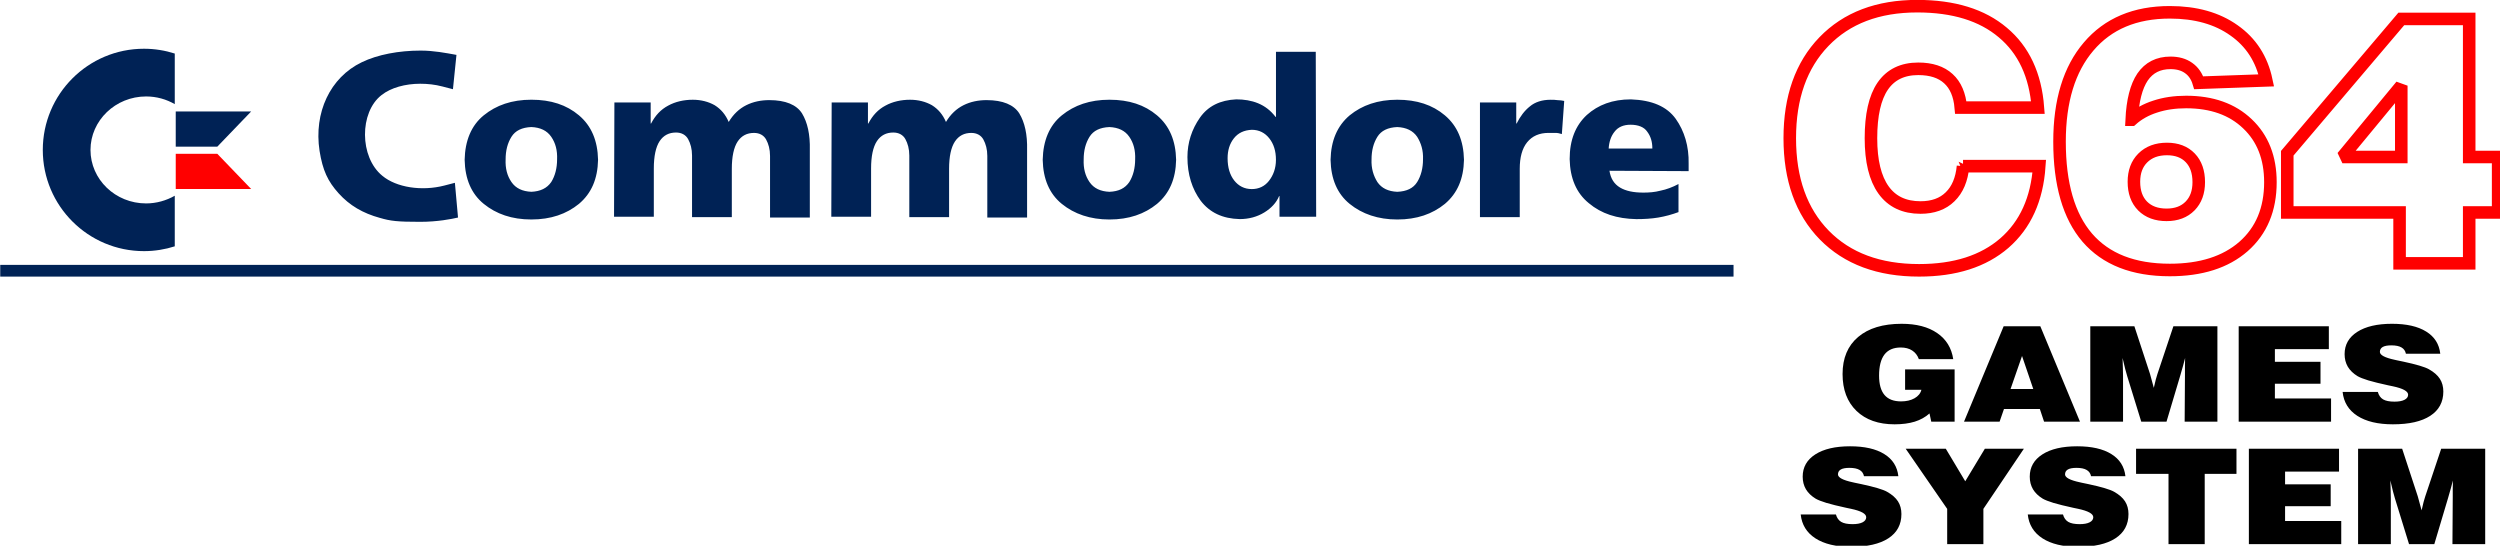 <?xml version="1.0" encoding="UTF-8" standalone="no"?>
<!-- Created by ERK -->

<svg
   width="1267.226mm"
   height="276.641mm"
   viewBox="0 0 1267.226 276.641"
   version="1.1"
   id="svg1"
   inkscape:version="1.3.2 (091e20e, 2023-11-25, custom)"
   sodipodi:docname="c64gs.svg"
   xml:space="preserve"
   xmlns:inkscape="http://www.inkscape.org/namespaces/inkscape"
   xmlns:sodipodi="http://sodipodi.sourceforge.net/DTD/sodipodi-0.dtd"
   xmlns="http://www.w3.org/2000/svg"
   xmlns:svg="http://www.w3.org/2000/svg"><sodipodi:namedview
     id="namedview1"
     pagecolor="#ffffff"
     bordercolor="#000000"
     borderopacity="0.25"
     inkscape:showpageshadow="2"
     inkscape:pageopacity="0.0"
     inkscape:pagecheckerboard="true"
     inkscape:deskcolor="#d1d1d1"
     inkscape:document-units="mm"
     inkscape:zoom="0.2911843"
     inkscape:cx="2658.1103"
     inkscape:cy="582.10556"
     inkscape:window-width="2542"
     inkscape:window-height="1003"
     inkscape:window-x="0"
     inkscape:window-y="330"
     inkscape:window-maximized="0"
     inkscape:current-layer="g1" /><defs
     id="defs1" /><g
     id="g1"
     transform="matrix(5.998,0,0,5.998,-243.312,-737.608)"
     inkscape:label="Logo"
     style="display:inline"><g
       id="g28"
       inkscape:label="C-commodore"><path
         d="m 52.734,127.095 c -4.731,0 -8.552,3.837 -8.552,8.552 0,4.731 3.837,8.552 8.552,8.552 0.911,0 1.789,-0.146 2.601,-0.406 v -4.276 c -0.715,0.406 -1.545,0.65 -2.423,0.65 -2.601,0 -4.699,-2.032 -4.699,-4.52 0,-2.488 2.114,-4.52 4.699,-4.52 0.894,0 1.723,0.244 2.423,0.65 v -4.276 c -0.813,-0.26 -1.691,-0.406 -2.601,-0.406 z m 6.195,8.276 h -3.512 v -2.975 h 6.374 z"
         style="font-style:normal;font-variant:normal;font-weight:400;font-stretch:normal;font-size:54.274px;line-height:1.25;font-family:BoobToob;-inkscape-font-specification:'BoobToob, Normal';font-variant-ligatures:discretionary-ligatures historical-ligatures;font-variant-caps:normal;font-variant-numeric:normal;font-feature-settings:normal;text-align:start;letter-spacing:0;word-spacing:0;writing-mode:lr-tb;text-anchor:start;fill:#002255;fill-opacity:1;stroke:none;stroke-width:0.132"
         id="path2"
         inkscape:label="C"
         sodipodi:nodetypes="sssccsssccsccccc" /><path
         style="font-style:normal;font-variant:normal;font-weight:400;font-stretch:normal;font-size:54.274px;line-height:1.25;font-family:BoobToob;-inkscape-font-specification:'BoobToob, Normal';font-variant-ligatures:discretionary-ligatures historical-ligatures;font-variant-caps:normal;font-variant-numeric:normal;font-feature-settings:normal;text-align:start;letter-spacing:0;word-spacing:0;writing-mode:lr-tb;text-anchor:start;fill:#ff0000;fill-opacity:1;stroke:none;stroke-width:0.132"
         d="m 58.929,135.973 h -3.512 v 2.975 h 6.374 z"
         id="path4"
         inkscape:label="dash" /><path
         d="m 85.47,141.524 c 1.648,0 2.967,-0.461 4.022,-1.319 1.055,-0.89 1.582,-2.11 1.615,-3.725 -0.033,-1.615 -0.56,-2.868 -1.615,-3.758 -1.055,-0.89 -2.373,-1.319 -4.022,-1.319 -1.648,0 -2.967,0.461 -4.022,1.319 -1.055,0.857 -1.582,2.143 -1.615,3.758 0.033,1.615 0.56,2.868 1.615,3.725 1.055,0.857 2.373,1.319 4.022,1.319 z m 0,-2.34 c -0.758,-0.033 -1.319,-0.297 -1.681,-0.824 -0.363,-0.527 -0.527,-1.154 -0.494,-1.912 0,-0.758 0.165,-1.384 0.494,-1.912 0.33,-0.527 0.89,-0.791 1.681,-0.824 0.758,0.033 1.319,0.297 1.681,0.824 0.363,0.527 0.527,1.154 0.494,1.912 0,0.725 -0.165,1.384 -0.494,1.912 -0.363,0.527 -0.923,0.791 -1.681,0.824 z m 6.988,2.11 h 3.362 v -4.087 c 0,-1.022 0.165,-1.813 0.494,-2.307 0.33,-0.494 0.791,-0.725 1.384,-0.725 0.461,0 0.824,0.198 1.022,0.56 0.198,0.363 0.33,0.824 0.33,1.384 v 5.208 h 3.362 v -4.087 c 0,-1.022 0.165,-1.813 0.494,-2.307 0.33,-0.494 0.791,-0.725 1.384,-0.725 0.461,0 0.824,0.198 1.022,0.56 0.198,0.363 0.33,0.824 0.33,1.384 v 5.208 h 3.362 v -5.703 c 0.033,-1.319 -0.198,-2.34 -0.659,-3.099 -0.461,-0.725 -1.384,-1.121 -2.769,-1.121 -0.692,0 -1.351,0.132 -1.945,0.429 -0.593,0.297 -1.088,0.758 -1.483,1.417 -0.264,-0.626 -0.659,-1.088 -1.187,-1.417 -0.527,-0.297 -1.154,-0.461 -1.846,-0.461 -0.758,0 -1.483,0.165 -2.077,0.494 -0.626,0.33 -1.088,0.824 -1.45,1.516 h -0.033 v -1.78 h -3.066 z m 18.361,0 h 3.362 v -4.087 c 0,-1.022 0.165,-1.813 0.494,-2.307 0.33,-0.494 0.791,-0.725 1.384,-0.725 0.461,0 0.824,0.198 1.022,0.56 0.198,0.363 0.33,0.824 0.33,1.384 v 5.208 h 3.362 v -4.087 c 0,-1.022 0.165,-1.813 0.494,-2.307 0.33,-0.494 0.791,-0.725 1.384,-0.725 0.461,0 0.824,0.198 1.022,0.56 0.198,0.363 0.33,0.824 0.33,1.384 v 5.208 h 3.362 v -5.703 c 0.033,-1.319 -0.198,-2.34 -0.659,-3.099 -0.461,-0.725 -1.384,-1.121 -2.769,-1.121 -0.692,0 -1.351,0.132 -1.945,0.429 -0.593,0.297 -1.088,0.758 -1.483,1.417 -0.264,-0.626 -0.659,-1.088 -1.187,-1.417 -0.527,-0.297 -1.154,-0.461 -1.846,-0.461 -0.758,0 -1.483,0.165 -2.077,0.494 -0.626,0.33 -1.088,0.824 -1.45,1.516 h -0.033 v -1.78 h -3.066 z m 23.503,0.231 c 1.648,0 2.967,-0.461 4.022,-1.319 1.055,-0.89 1.582,-2.11 1.615,-3.725 -0.033,-1.615 -0.56,-2.868 -1.615,-3.758 -1.055,-0.89 -2.373,-1.319 -4.022,-1.319 -1.648,0 -2.967,0.461 -4.022,1.319 -1.055,0.857 -1.582,2.143 -1.615,3.758 0.033,1.615 0.56,2.868 1.615,3.725 1.055,0.857 2.406,1.319 4.022,1.319 z m 0,-2.34 c -0.758,-0.033 -1.319,-0.297 -1.681,-0.824 -0.363,-0.527 -0.527,-1.154 -0.494,-1.912 0,-0.758 0.165,-1.384 0.494,-1.912 0.33,-0.527 0.89,-0.791 1.681,-0.824 0.758,0.033 1.319,0.297 1.681,0.824 0.363,0.527 0.527,1.154 0.494,1.912 0,0.725 -0.165,1.384 -0.494,1.912 -0.363,0.527 -0.89,0.791 -1.681,0.824 z m 17.438,-11.834 h -3.362 v 5.505 h -0.033 c -0.429,-0.56 -0.923,-0.923 -1.483,-1.154 -0.56,-0.231 -1.187,-0.33 -1.846,-0.33 -1.351,0.066 -2.373,0.56 -3.066,1.549 -0.692,0.989 -1.055,2.11 -1.055,3.329 0,1.483 0.396,2.703 1.121,3.692 0.758,0.989 1.846,1.516 3.296,1.549 0.791,0 1.483,-0.198 2.077,-0.56 0.593,-0.363 1.022,-0.824 1.253,-1.384 h 0.033 v 1.747 h 3.099 z m -7.45,8.999 c 0,-0.659 0.165,-1.22 0.527,-1.681 0.363,-0.461 0.857,-0.692 1.516,-0.725 0.626,0 1.121,0.264 1.483,0.725 0.363,0.461 0.56,1.055 0.56,1.813 0,0.725 -0.231,1.319 -0.593,1.78 -0.363,0.461 -0.857,0.692 -1.45,0.692 -0.626,0 -1.121,-0.264 -1.483,-0.725 -0.363,-0.461 -0.56,-1.088 -0.56,-1.879 z m 14.339,5.175 c 1.648,0 2.967,-0.461 4.022,-1.319 1.055,-0.89 1.582,-2.11 1.615,-3.725 -0.033,-1.615 -0.56,-2.868 -1.615,-3.758 -1.055,-0.89 -2.373,-1.319 -4.022,-1.319 -1.648,0 -2.967,0.461 -4.022,1.319 -1.055,0.89 -1.582,2.143 -1.615,3.758 0.033,1.615 0.56,2.868 1.615,3.725 1.055,0.857 2.406,1.319 4.022,1.319 z m 0,-2.34 c -0.758,-0.033 -1.319,-0.297 -1.681,-0.824 -0.33,-0.527 -0.527,-1.154 -0.494,-1.912 0,-0.758 0.165,-1.384 0.494,-1.912 0.33,-0.527 0.89,-0.791 1.681,-0.824 0.758,0.033 1.319,0.297 1.681,0.824 0.33,0.527 0.527,1.154 0.494,1.912 0,0.725 -0.165,1.384 -0.494,1.912 -0.33,0.527 -0.89,0.791 -1.681,0.824 z m 14.108,-7.68 c -0.165,-0.033 -0.363,-0.066 -0.56,-0.066 -0.198,-0.033 -0.396,-0.033 -0.593,-0.033 -0.725,0 -1.319,0.198 -1.747,0.56 -0.461,0.363 -0.824,0.857 -1.121,1.45 h -0.033 v -1.78 h -3.066 v 9.691 h 3.362 v -4.087 c 0,-0.956 0.198,-1.714 0.626,-2.242 0.429,-0.527 1.022,-0.791 1.813,-0.791 h 0.56 c 0.198,0 0.363,0.033 0.56,0.099 z m 10.515,5.933 v -0.626 c 0.033,-1.483 -0.363,-2.769 -1.088,-3.791 -0.758,-1.055 -2.011,-1.582 -3.791,-1.648 -1.549,0 -2.769,0.461 -3.725,1.319 -0.956,0.89 -1.45,2.11 -1.45,3.725 0.033,1.615 0.56,2.868 1.615,3.725 1.055,0.89 2.373,1.319 4.022,1.351 0.626,0 1.253,-0.033 1.846,-0.132 0.593,-0.099 1.187,-0.264 1.714,-0.461 v -2.373 c -0.494,0.264 -1.022,0.461 -1.516,0.56 -0.494,0.132 -0.989,0.165 -1.45,0.165 -0.824,0 -1.483,-0.132 -1.978,-0.429 -0.494,-0.297 -0.791,-0.758 -0.89,-1.417 z m -6.757,-1.912 c 0.033,-0.56 0.198,-1.055 0.494,-1.417 0.297,-0.396 0.758,-0.593 1.351,-0.593 0.659,0 1.154,0.198 1.417,0.593 0.297,0.396 0.429,0.857 0.429,1.417 z m -103.835,5.867 c -1.45,-0.396 -2.571,-1.055 -3.494,-2.077 -0.923,-1.022 -1.351,-1.945 -1.615,-3.593 -0.494,-3.23 0.89,-6.197 3.56,-7.483 1.351,-0.659 3.164,-0.989 4.977,-0.989 1.121,0 2.11,0.198 3.033,0.363 l -0.297,2.901 c 0,0 -0.231,-0.066 -0.89,-0.231 -0.626,-0.165 -1.253,-0.231 -1.879,-0.231 -1.253,0 -2.472,0.33 -3.263,0.956 -1.879,1.45 -1.879,5.241 0.066,6.823 1.187,0.989 3.329,1.319 5.241,0.824 l 0.89,-0.231 0.264,2.934 c -0.56,0.132 -1.747,0.363 -3.197,0.363 -1.912,0 -2.505,-0.066 -3.395,-0.33 z"
         style="font-style:normal;font-variant:normal;font-weight:400;font-stretch:normal;font-size:54.274px;line-height:1.25;font-family:BoobToob;-inkscape-font-specification:'BoobToob, Normal';font-variant-ligatures:discretionary-ligatures historical-ligatures;font-variant-caps:normal;font-variant-numeric:normal;font-feature-settings:normal;text-align:start;letter-spacing:0;word-spacing:0;writing-mode:lr-tb;text-anchor:start;fill:#002255;fill-opacity:1;stroke:none;stroke-width:0.268"
         id="path6"
         inkscape:label="Commodore"
         sodipodi:nodetypes="scccsscsscscscscccccsssssccsssssccccssccsccccccccsssssccsssssccccssccsccccccsccssscsscscscscccccccscssccscccccsscsssssssccssccsscccscccscccscccccccssssccccccccccccccssccccscccssccscccscccccsss" /><path
         d="M 75.872,114.362 H 953 v 5.932 H 75.872 Z"
         style="font-style:normal;font-variant:normal;font-weight:400;font-stretch:normal;font-size:54.274px;line-height:1.25;font-family:BoobToob;-inkscape-font-specification:'BoobToob, Normal';font-variant-ligatures:discretionary-ligatures historical-ligatures;font-variant-caps:normal;font-variant-numeric:normal;font-feature-settings:normal;text-align:start;letter-spacing:0;word-spacing:0;writing-mode:lr-tb;text-anchor:start;fill:#002255;fill-opacity:1;stroke:none;stroke-width:1.766"
         id="path1"
         sodipodi:nodetypes="ccccc"
         transform="matrix(0.167,0,0,0.167,27.915,126.262)"
         inkscape:label="Line" /></g><g
       id="g6"
       transform="matrix(0.167,0,0,0.167,27.915,126.251)"
       inkscape:label="C64"><path
         style="font-size:176.389px;line-height:0;font-family:'Swis721 Blk BT';-inkscape-font-specification:'Swis721 Blk BT';text-align:center;letter-spacing:0px;word-spacing:0px;text-anchor:middle;fill:none;stroke:#ff0000;stroke-width:6.35;stroke-linecap:square;stroke-miterlimit:2;paint-order:stroke fill markers"
         d="m 1069.138,64.409 h 38.585 q -1.723,25.063 -17.656,38.93 -15.934,13.78 -43.15,13.78 -30.489,0 -47.973,-17.828 -17.484,-17.915 -17.484,-49.007 0,-31.006 17.312,-48.92 17.312,-17.915 47.198,-17.915 27.561,0 43.322,13.35 15.847,13.264 17.742,37.982 h -39.016 q -0.861,-9.732 -6.287,-14.642 -5.426,-4.995 -15.245,-4.995 -11.972,0 -18.001,8.785 -5.943,8.699 -5.943,26.355 0,17.312 6.373,26.183 6.373,8.871 18.69,8.871 9.474,0 14.986,-5.426 5.598,-5.426 6.546,-15.503 z m 86.472,7.924 q 0,7.751 4.393,12.23 4.479,4.479 12.144,4.479 7.493,0 11.886,-4.479 4.393,-4.479 4.393,-12.058 0,-7.838 -4.306,-12.316 -4.306,-4.479 -11.8,-4.479 -7.665,0 -12.23,4.565 -4.479,4.479 -4.479,12.058 z m -1.12,-31.437 q 4.909,-4.393 11.886,-6.632 6.976,-2.325 15.675,-2.325 19.465,0 31.006,11.024 11.627,11.024 11.627,29.542 0,20.584 -13.608,32.556 -13.608,11.886 -37.293,11.886 -27.647,0 -41.772,-16.364 -14.039,-16.364 -14.039,-48.576 0,-30.92 14.728,-48.145 14.728,-17.312 41.083,-17.312 19.637,0 32.47,9.13 12.919,9.043 16.364,25.321 l -34.193,1.206 q -1.464,-4.909 -5.168,-7.493 -3.617,-2.584 -9.13,-2.584 -9.216,0 -14.125,7.149 -4.823,7.149 -5.512,21.618 z m 106.626,18.862 h 29.8 V 23.671 Z m 28.939,53.83 V 87.836 h -56.844 v -29.972 l 57.705,-67.955 h 34.365 v 69.849 h 14.642 v 28.078 h -14.642 v 25.752 z"
         id="text4"
         inkscape:label="C64"
         transform="translate(0,0.066)"
         aria-label="C64" /><path
         style="font-size:72.968px;line-height:0;font-family:'Swis721 Blk BT';-inkscape-font-specification:'Swis721 Blk BT';text-align:center;letter-spacing:0px;word-spacing:0px;text-anchor:middle;stroke-width:2.627;stroke-linecap:square;stroke-miterlimit:2;paint-order:stroke fill markers"
         d="m 968.778,210.619 -0.819,-4.525 q -2.85,3.028 -6.876,4.525 -4.026,1.461 -9.37,1.461 -11.259,0 -17.743,-7.375 -6.484,-7.411 -6.484,-20.273 0,-13.147 7.233,-20.38 7.233,-7.268 20.273,-7.268 10.261,0 16.532,5.095 6.306,5.095 7.482,14.358 h -15.997 q -0.962,-3.135 -3.135,-4.774 -2.138,-1.639 -5.309,-1.639 -5.059,0 -7.589,3.884 -2.494,3.884 -2.494,11.579 0,7.126 2.53,10.653 2.53,3.527 7.696,3.527 3.705,0 6.271,-1.71 2.601,-1.746 3.207,-4.667 h -7.589 v -11.223 h 23.052 v 28.752 z m 36.911,-17.957 h 10.582 l -5.237,-18.171 z m -21.662,17.957 18.456,-52.481 h 17.066 l 18.456,52.481 h -16.71 l -1.96,-6.948 h -16.71 l -2.031,6.948 z m 74.037,0 h -15.249 v -52.481 h 20.522 l 7.268,26.187 q 0.142,0.534 0.57,2.458 0.427,1.888 1.211,5.237 0.499,-2.637 0.926,-4.596 0.427,-1.995 0.748,-2.993 l 7.446,-26.294 h 20.486 v 52.481 h -15.249 l 0.142,-25.831 q 0,-2.352 0,-4.56 0.036,-2.245 0.071,-4.632 -0.855,4.062 -2.067,8.872 l -0.107,0.463 -6.484,25.688 h -11.758 l -6.556,-25.118 q -0.463,-1.71 -0.926,-3.919 -0.463,-2.209 -1.211,-5.986 0.107,3.385 0.142,5.807 0.071,2.423 0.071,3.884 z m 53.835,0 v -52.481 h 41.971 v 12.577 h -25.118 v 6.983 h 21.235 v 12.043 h -21.235 v 8.123 h 26.151 v 12.755 z m 48.384,-16.354 h 16.389 q 0.677,2.85 2.458,4.097 1.781,1.247 5.309,1.247 2.957,0 4.632,-0.998 1.71,-1.033 1.71,-2.815 0,-2.85 -7.09,-4.632 -1.425,-0.356 -2.173,-0.534 -5.808,-1.496 -9.263,-2.708 -3.42,-1.247 -4.988,-2.316 -3.028,-2.173 -4.561,-5.202 -1.496,-3.028 -1.496,-6.912 0,-7.803 5.879,-12.256 5.879,-4.454 16.175,-4.454 10.119,0 15.926,4.275 5.808,4.24 6.556,12.185 h -15.997 q -0.392,-2.316 -2.067,-3.456 -1.639,-1.14 -4.703,-1.14 -2.708,0 -4.026,0.891 -1.318,0.891 -1.318,2.708 0,2.601 6.912,4.347 0.606,0.178 0.926,0.249 0.998,0.249 3.029,0.748 9.157,2.316 11.971,4.204 3.492,2.316 5.095,5.273 1.603,2.957 1.603,6.983 0,8.693 -6.093,13.361 -6.057,4.667 -17.387,4.667 -10.439,0 -16.567,-4.667 -6.093,-4.667 -6.841,-13.147 z"
         id="text5"
         inkscape:label="Games"
         transform="scale(1.087,0.92)"
         aria-label="GAMES" /><path
         style="font-size:72.968px;line-height:0;font-family:'Swis721 Blk BT';-inkscape-font-specification:'Swis721 Blk BT';text-align:center;letter-spacing:0px;word-spacing:0px;text-anchor:middle;stroke-width:2.627;stroke-linecap:square;stroke-miterlimit:2;paint-order:stroke fill markers"
         d="m 907.996,261.646 h 16.389 q 0.677,2.85 2.458,4.097 1.781,1.247 5.309,1.247 2.957,0 4.632,-0.998 1.71,-1.033 1.71,-2.815 0,-2.85 -7.09,-4.632 -1.425,-0.356 -2.173,-0.534 -5.807,-1.496 -9.263,-2.708 -3.42,-1.247 -4.988,-2.316 -3.028,-2.173 -4.56,-5.202 -1.496,-3.028 -1.496,-6.912 0,-7.803 5.879,-12.256 5.879,-4.454 16.175,-4.454 10.119,0 15.926,4.275 5.807,4.24 6.556,12.185 H 937.461 q -0.392,-2.316 -2.066,-3.456 -1.639,-1.14 -4.703,-1.14 -2.708,0 -4.026,0.891 -1.318,0.891 -1.318,2.708 0,2.601 6.912,4.347 0.606,0.178 0.926,0.249 0.998,0.249 3.028,0.748 9.157,2.316 11.971,4.204 3.492,2.316 5.095,5.273 1.603,2.957 1.603,6.983 0,8.693 -6.093,13.361 -6.057,4.667 -17.387,4.667 -10.439,0 -16.567,-4.667 -6.093,-4.667 -6.841,-13.147 z m 68.193,16.354 v -19.418 l -19.311,-33.063 h 18.669 l 9.05,17.886 9.121,-17.886 h 18.171 l -18.848,33.063 v 19.418 z m 37.517,-16.354 h 16.389 q 0.677,2.85 2.458,4.097 1.781,1.247 5.309,1.247 2.957,0 4.632,-0.998 1.71,-1.033 1.71,-2.815 0,-2.85 -7.09,-4.632 -1.425,-0.356 -2.173,-0.534 -5.808,-1.496 -9.264,-2.708 -3.42,-1.247 -4.988,-2.316 -3.029,-2.173 -4.561,-5.202 -1.496,-3.028 -1.496,-6.912 0,-7.803 5.879,-12.256 5.879,-4.454 16.175,-4.454 10.119,0 15.926,4.275 5.808,4.24 6.556,12.185 h -15.997 q -0.392,-2.316 -2.066,-3.456 -1.639,-1.14 -4.703,-1.14 -2.708,0 -4.026,0.891 -1.318,0.891 -1.318,2.708 0,2.601 6.912,4.347 0.606,0.178 0.926,0.249 0.998,0.249 3.028,0.748 9.157,2.316 11.971,4.204 3.492,2.316 5.095,5.273 1.603,2.957 1.603,6.983 0,8.693 -6.093,13.361 -6.057,4.667 -17.387,4.667 -10.439,0 -16.567,-4.667 -6.093,-4.667 -6.841,-13.147 z m 65.521,16.354 v -38.657 h -15.107 v -13.824 h 46.745 v 13.824 h -14.786 v 38.657 z m 37.41,0 v -52.481 h 41.971 v 12.577 h -25.118 v 6.983 h 21.235 v 12.043 h -21.235 v 8.123 h 26.151 v 12.755 z m 66.091,0 h -15.249 v -52.481 h 20.522 l 7.268,26.187 q 0.142,0.534 0.57,2.458 0.427,1.888 1.211,5.237 0.499,-2.637 0.926,-4.596 0.427,-1.995 0.748,-2.993 l 7.446,-26.294 h 20.486 v 52.481 H 1211.41 l 0.143,-25.831 q 0,-2.352 0,-4.56 0.036,-2.245 0.071,-4.632 -0.855,4.062 -2.067,8.872 l -0.107,0.463 -6.484,25.688 h -11.758 l -6.556,-25.118 q -0.463,-1.71 -0.926,-3.919 -0.463,-2.209 -1.211,-5.986 0.107,3.385 0.142,5.807 0.071,2.423 0.071,3.884 z"
         id="text6"
         inkscape:label="System"
         transform="scale(1.087,0.92)"
         aria-label="SYSTEM" /></g><g
       id="g27"
       inkscape:label="Fill"
       transform="matrix(0.167,0,0,0.167,40.565,122.974)"
       style="fill:none;fill-opacity:1;stroke:none"><path
         d="m 1045.971,-13.375 c -19.29,0 -34.009,5.659 -44.906,16.945 -10.905,11.285 -16.42,26.633 -16.42,46.713 0,20.133 5.567,35.503 16.582,46.789 11.009,11.224 25.997,16.871 45.701,16.871 17.604,0 31.119,-4.403 41.065,-13 9.204,-8.01 14.444,-19.045 16.078,-33.359 h -32.228 c -1.009,5.93 -3.259,10.945 -7.02,14.595 -4.322,4.251 -10.286,6.334 -17.205,6.334 -8.973,0 -16.455,-3.492 -21.27,-10.193 -4.82,-6.709 -6.969,-16.106 -6.969,-28.037 0,-12.127 1.97,-21.519 6.496,-28.145 v -0.004 -0.002 c 4.574,-6.665 11.86,-10.164 20.617,-10.164 7.076,0 13.06,1.855 17.379,5.822 3.703,3.352 5.891,8.124 6.857,13.815 h 32.617 c -1.734,-14.044 -6.976,-24.747 -16.086,-32.371 l -0.01,-0.006 -0.01,-0.006 c -9.811,-8.31 -23.408,-12.597 -41.269,-12.597 z"
         style="-inkscape-font-specification:'Swis721 Blk BT';fill:none;stroke-linecap:square;stroke-miterlimit:2;paint-order:stroke fill markers;fill-opacity:1;stroke:none"
         id="path27"
         transform="translate(-75.872,19.726)"
         inkscape:label="CFill" /><path
         d="m 1173.774,-10.275 c -2.109,2.8e-5 -4.151,0.084 -6.127,0.252 -4.942,0.42 -9.476,1.364 -13.63,2.837 -1.661,0.589 -3.262,1.263 -4.804,2.021 -2.313,1.137 -4.493,2.465 -6.547,3.985 -2.054,1.519 -3.981,3.23 -5.788,5.133 -0.602,0.634 -1.191,1.29 -1.767,1.966 v 0.004 0.002 c -1.151,1.346 -2.233,2.762 -3.244,4.247 0,0 0,5.17e-4 0,5.17e-4 -2.023,2.971 -3.765,6.223 -5.221,9.764 -0.728,1.77 -1.385,3.612 -1.97,5.527 -0.585,1.915 -1.098,3.903 -1.538,5.965 0,0 0,5.17e-4 0,5.17e-4 -0.661,3.093 -1.158,6.352 -1.491,9.78 -0.111,1.143 -0.203,2.305 -0.278,3.486 -0.148,2.361 -0.222,4.798 -0.222,7.312 0,5.253 0.286,10.154 0.852,14.708 0.141,1.139 0.3,2.255 0.476,3.351 0.663,4.12 1.579,7.924 2.726,11.439 1.597,4.895 3.648,9.221 6.154,12.968 0.957,1.431 1.979,2.779 3.065,4.045 8.747,10.128 21.561,15.256 39.361,15.256 15.253,0 26.811,-3.776 35.195,-11.094 0,-0.001 -7e-4,-0.001 0,-0.002 8.393,-7.385 12.529,-17.148 12.529,-30.17 0,-11.68 -3.529,-20.499 -10.636,-27.238 v -0.004 l -0.01,-0.004 h -5e-4 c -3.525,-3.367 -7.633,-5.904 -12.408,-7.599 -1.065,-0.378 -2.169,-0.708 -3.302,-1.002 -0.253,-0.066 -0.507,-0.13 -0.764,-0.191 -1.071,-0.257 -2.171,-0.478 -3.303,-0.662 -2.82,-0.458 -5.826,-0.693 -9.037,-0.693 -5.516,0 -10.395,0.739 -14.67,2.164 l -0.018,0.004 -0.018,0.006 c -4.282,1.374 -7.823,3.366 -10.738,5.974 l -5.289,-2.516 c 0.475,-9.973 2.321,-17.713 6.052,-23.244 l 0.01,-0.01 0.01,-0.011 c 3.798,-5.53 9.777,-8.526 16.742,-8.526 4.165,0 7.933,1.008 10.963,3.168 0.596,0.417 1.146,0.882 1.656,1.388 1.528,1.517 2.689,3.4 3.616,5.45 l 28.047,-0.988 c -2.505,-8.302 -7.016,-14.819 -13.976,-19.691 l -0.01,-0.008 h -5e-4 l -0.01,-0.008 c -3.966,-2.821 -8.473,-4.957 -13.564,-6.387 -2.368,-0.665 -4.875,-1.161 -7.499,-1.519 -0.328,-0.045 -0.653,-0.092 -0.985,-0.132 -2.724,-0.327 -5.576,-0.503 -8.58,-0.503 z m -1.455,62.81 h 5e-4 c 5.628,0 10.579,1.804 14.088,5.453 0.439,0.457 0.849,0.935 1.231,1.435 1.528,1.997 2.604,4.324 3.245,6.901 0.481,1.932 0.717,4.005 0.717,6.182 0,0.708 -0.028,1.406 -0.082,2.092 -0.109,1.371 -0.328,2.695 -0.658,3.96 -0.824,3.163 -2.339,5.961 -4.561,8.227 -3.56,3.63 -8.524,5.432 -14.152,5.432 -5.729,0 -10.763,-1.782 -14.389,-5.408 l -0.012,-0.012 h -5e-4 l -0.01,-0.012 c -3.57,-3.639 -5.301,-8.685 -5.301,-14.453 0,-5.678 1.789,-10.684 5.408,-14.303 3.671,-3.671 8.734,-5.494 14.475,-5.494 z"
         style="-inkscape-font-specification:'Swis721 Blk BT';fill:none;stroke-linecap:square;stroke-miterlimit:2;paint-order:stroke fill markers;fill-opacity:1;stroke:none"
         id="path26"
         transform="translate(-75.872,19.726)"
         inkscape:label="6Fill" /><path
         d="m 1292.385,-6.916 -55.998,65.945 v 25.631 h 56.844 V 110.412 h 28.875 V 84.66 h 14.643 V 62.934 h -14.643 v -69.85 z m -3.916,28.565 5.623,2.022 v 39.264 h -32.975 l -2.449,-5.198 z"
         style="-inkscape-font-specification:'Swis721 Blk BT';fill:none;stroke-linecap:square;stroke-miterlimit:2;paint-order:stroke fill markers;fill-opacity:1;stroke:none"
         id="path18"
         transform="translate(-75.872,19.726)"
         inkscape:label="4Fill" /></g></g></svg>

